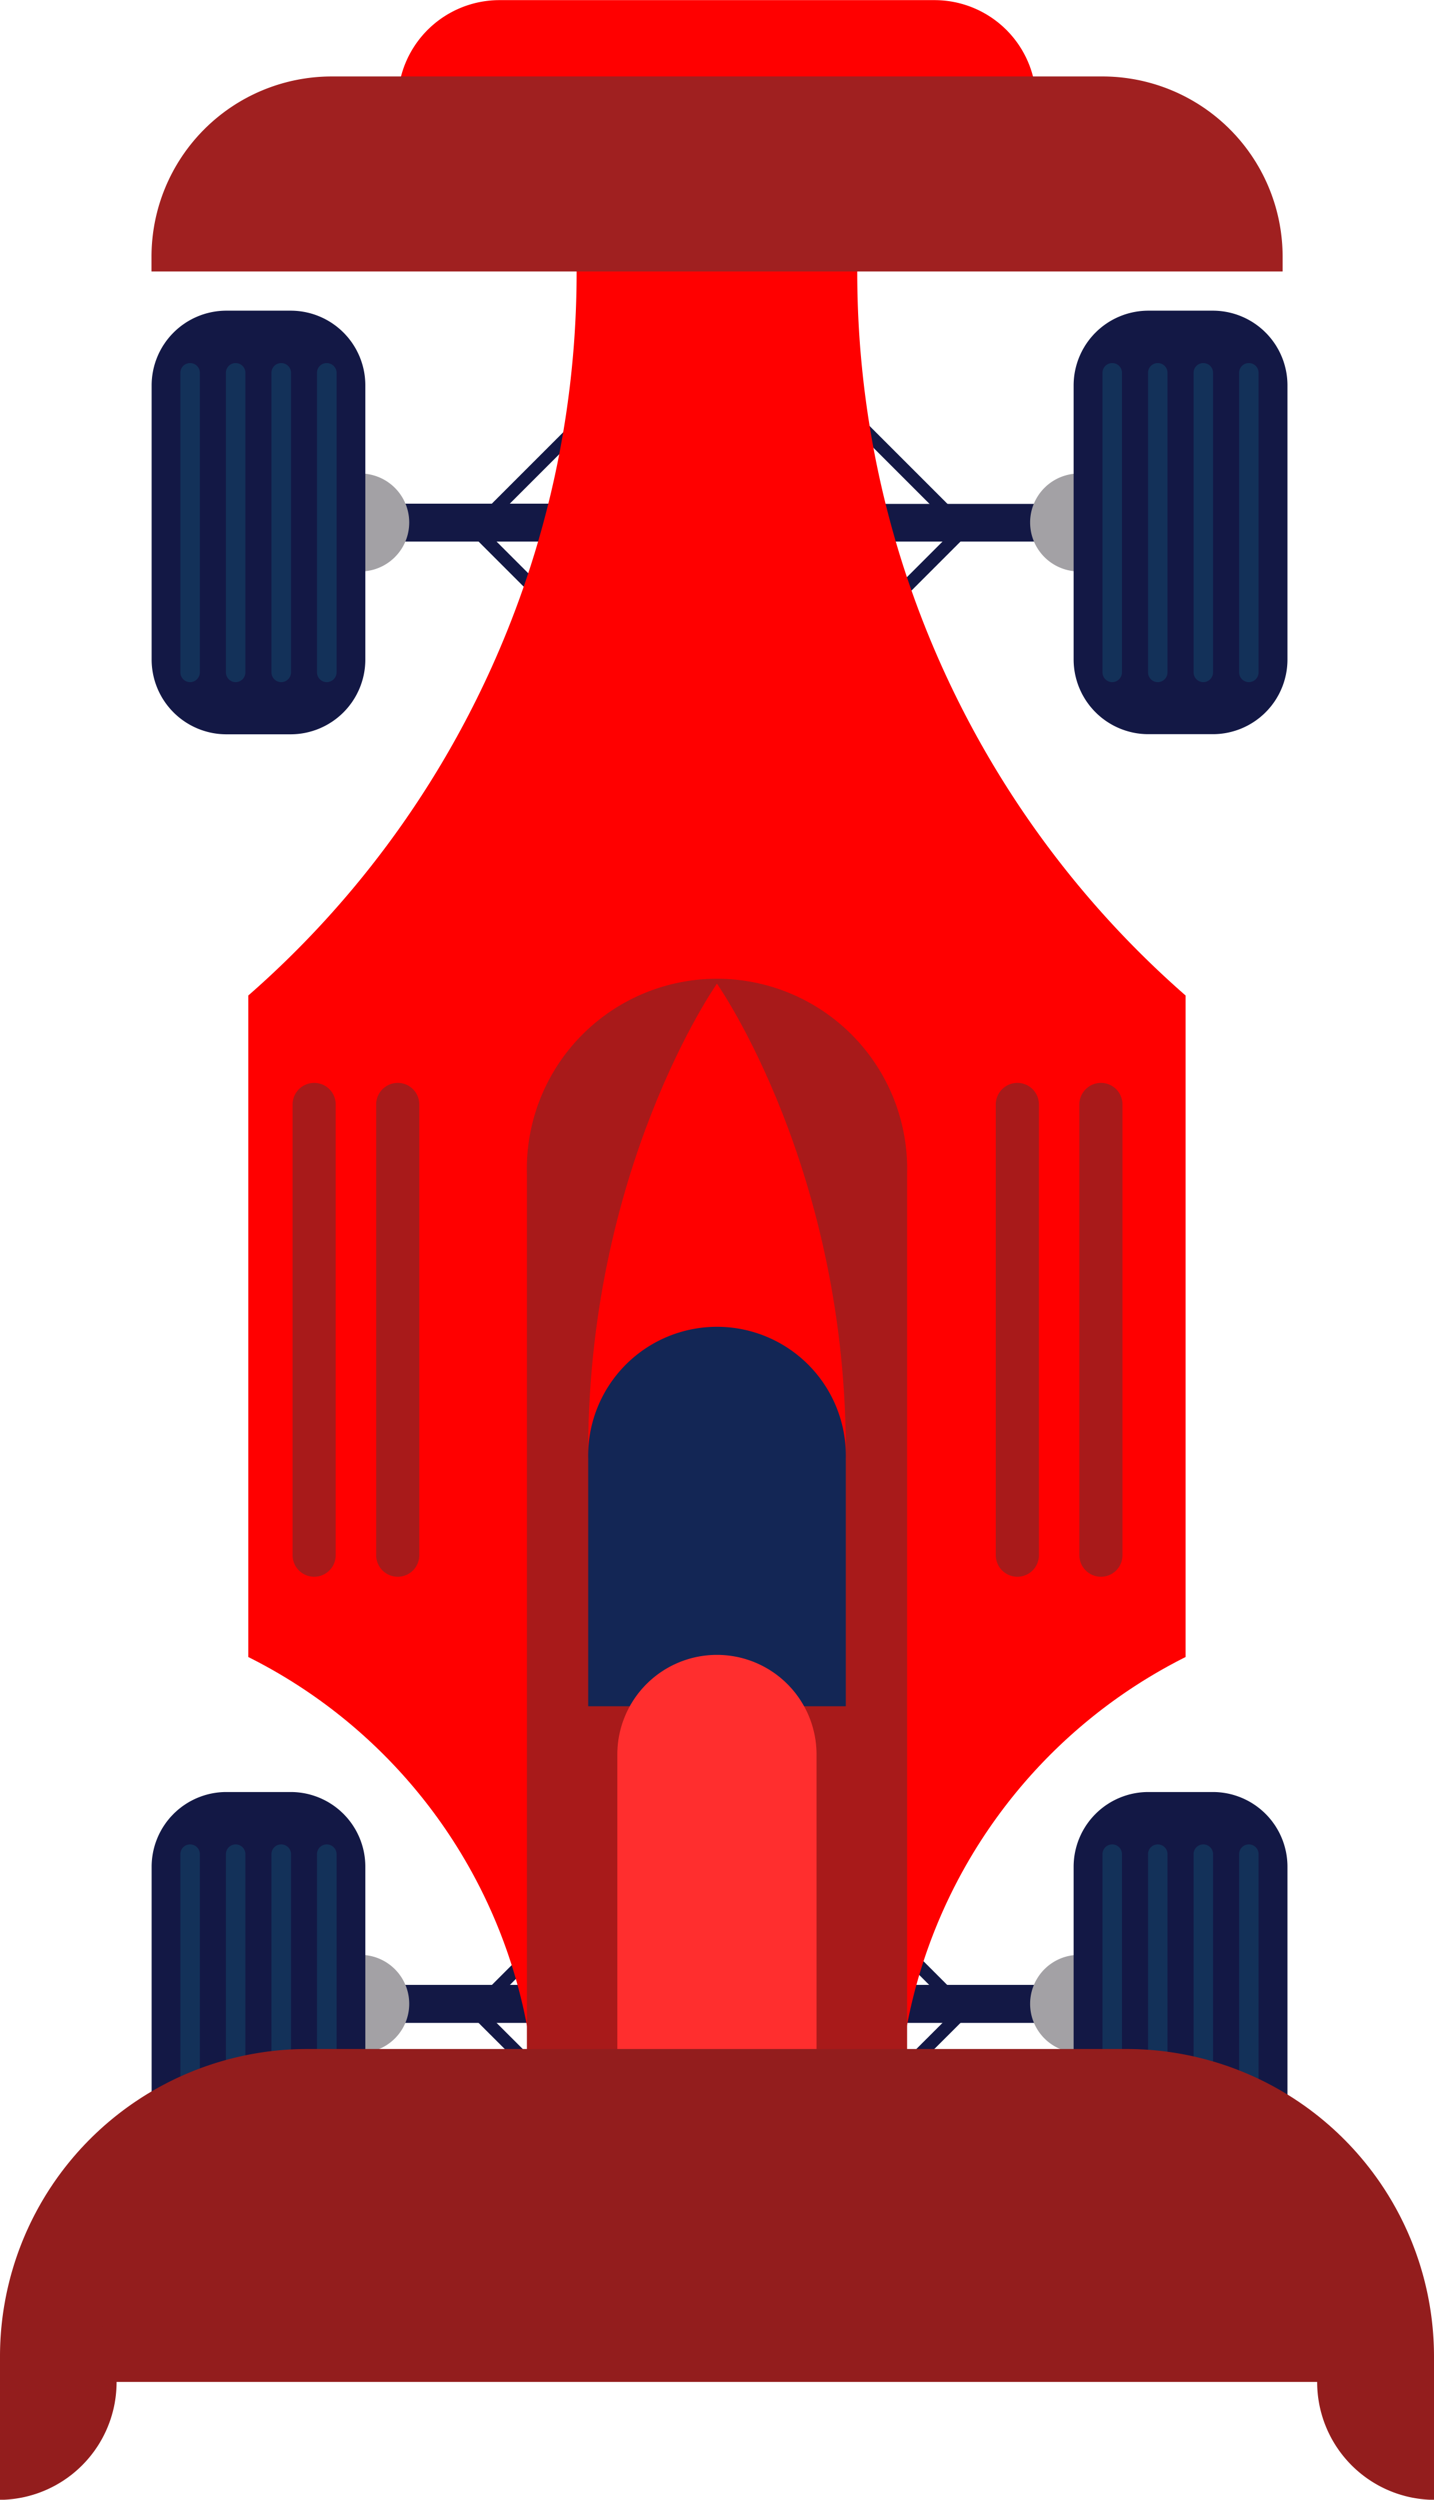 <svg id="Layer_4" data-name="Layer 4" xmlns="http://www.w3.org/2000/svg" width="112.73" height="196.49" viewBox="0 0 112.73 196.49">
  <title>car</title>
  <g>
    <path d="M257.63,95.05V94.4a8,8,0,0,0-8-8H215.44a8,8,0,0,0-8,8v.65Z" transform="translate(-176.17 -86.39)" style="fill: red"/>
    <g>
      <polyline points="46.24 32.72 37.36 41.6 43.64 47.88" style="fill: none;stroke: #131845;stroke-miterlimit: 10"/>
      <path d="M232.07,127.47a1.49,1.49,0,0,1-1.49,1.49H207.27a1.49,1.49,0,0,1-1.49-1.49h0a1.48,1.48,0,0,1,1.49-1.49h23.31a1.48,1.48,0,0,1,1.49,1.49Z" transform="translate(-176.17 -86.39)" style="fill: #131845"/>
      <path d="M204.49,123.61v7.7a3.85,3.85,0,0,0,0-7.7Z" transform="translate(-176.17 -86.39)" style="fill: #a3a1a5"/>
      <path d="M17.79,24.42h5.06a5.87,5.87,0,0,1,5.87,5.87V51.84a5.88,5.88,0,0,1-5.87,5.88H17.79a5.88,5.88,0,0,1-5.87-5.87V30.3A5.88,5.88,0,0,1,17.79,24.42Z" style="fill: #131845"/>
      <g>
        <path d="M191.88,139.24a.77.77,0,0,1-.77.77h0a.77.77,0,0,1-.76-.77V115.7a.76.76,0,0,1,.76-.77h0a.76.76,0,0,1,.77.77Z" transform="translate(-176.17 -86.39)" style="fill: #133159"/>
        <path d="M195.46,139.24a.77.77,0,0,1-.76.77h0a.77.77,0,0,1-.77-.77V115.7a.76.76,0,0,1,.77-.77h0a.76.76,0,0,1,.76.77Z" transform="translate(-176.17 -86.39)" style="fill: #133159"/>
        <path d="M199.05,139.24a.78.78,0,0,1-.77.77h0a.77.77,0,0,1-.77-.77V115.7a.76.76,0,0,1,.77-.77h0a.77.77,0,0,1,.77.77Z" transform="translate(-176.17 -86.39)" style="fill: #133159"/>
        <path d="M202.63,139.24a.78.78,0,0,1-.77.77h0a.77.77,0,0,1-.77-.77V115.7a.76.76,0,0,1,.77-.77h0a.77.77,0,0,1,.77.77Z" transform="translate(-176.17 -86.39)" style="fill: #133159"/>
      </g>
    </g>
    <g>
      <polyline points="66.89 32.72 75.77 41.6 69.49 47.88" style="fill: none;stroke: #131845;stroke-miterlimit: 10"/>
      <path d="M233.39,127.47a1.49,1.49,0,0,0,1.49,1.49H258.2a1.49,1.49,0,0,0,1.49-1.49h0A1.49,1.49,0,0,0,258.2,126H234.88a1.49,1.49,0,0,0-1.49,1.49Z" transform="translate(-176.17 -86.39)" style="fill: #131845"/>
      <path d="M261,123.61v7.7a3.85,3.85,0,0,1,0-7.7Z" transform="translate(-176.17 -86.39)" style="fill: #a3a1a5"/>
      <path d="M90.28,24.42h5.06a5.87,5.87,0,0,1,5.87,5.87V51.84a5.87,5.87,0,0,1-5.87,5.87H90.28a5.88,5.88,0,0,1-5.88-5.88V30.3A5.88,5.88,0,0,1,90.28,24.42Z" style="fill: #131845"/>
      <g>
        <path d="M273.58,139.24a.77.77,0,0,0,.77.77h0a.77.77,0,0,0,.76-.77V115.7a.76.76,0,0,0-.76-.77h0a.76.76,0,0,0-.77.77Z" transform="translate(-176.17 -86.39)" style="fill: #133159"/>
        <path d="M270,139.24a.77.77,0,0,0,.77.77h0a.77.77,0,0,0,.76-.77V115.7a.76.76,0,0,0-.76-.77h0a.76.76,0,0,0-.77.77Z" transform="translate(-176.17 -86.39)" style="fill: #133159"/>
        <path d="M266.42,139.24a.77.77,0,0,0,.76.77h0a.77.77,0,0,0,.77-.77V115.7a.76.76,0,0,0-.77-.77h0a.76.76,0,0,0-.76.77Z" transform="translate(-176.17 -86.39)" style="fill: #133159"/>
        <path d="M262.84,139.24a.77.77,0,0,0,.76.77h0a.77.77,0,0,0,.77-.77V115.7a.76.76,0,0,0-.77-.77h0a.76.76,0,0,0-.76.77Z" transform="translate(-176.17 -86.39)" style="fill: #133159"/>
      </g>
    </g>
    <g>
      <polyline points="46.24 149.16 37.36 158.04 43.64 164.31" style="fill: none;stroke: #131845;stroke-miterlimit: 10"/>
      <path d="M232.07,243.91a1.49,1.49,0,0,1-1.49,1.49H207.27a1.49,1.49,0,0,1-1.49-1.49h0a1.49,1.49,0,0,1,1.49-1.5h23.31a1.49,1.49,0,0,1,1.49,1.5Z" transform="translate(-176.17 -86.39)" style="fill: #131845"/>
      <path d="M204.49,240.05v7.7a3.85,3.85,0,1,0,0-7.7Z" transform="translate(-176.17 -86.39)" style="fill: #a3a1a5"/>
      <path d="M17.79,140.86h5.06a5.87,5.87,0,0,1,5.87,5.87v21.55a5.88,5.88,0,0,1-5.88,5.88H17.79a5.87,5.87,0,0,1-5.87-5.87V146.73A5.88,5.88,0,0,1,17.79,140.86Z" style="fill: #131845"/>
      <g>
        <path d="M191.88,255.68a.76.76,0,0,1-.77.76h0a.76.76,0,0,1-.76-.76V232.13a.76.76,0,0,1,.76-.76h0a.76.76,0,0,1,.77.76Z" transform="translate(-176.17 -86.39)" style="fill: #133159"/>
        <path d="M195.46,255.68a.76.76,0,0,1-.76.76h0a.76.76,0,0,1-.77-.76V232.13a.76.76,0,0,1,.77-.76h0a.76.76,0,0,1,.76.76Z" transform="translate(-176.17 -86.39)" style="fill: #133159"/>
        <path d="M199.05,255.68a.77.77,0,0,1-.77.76h0a.76.76,0,0,1-.77-.76V232.13a.76.76,0,0,1,.77-.76h0a.77.77,0,0,1,.77.76Z" transform="translate(-176.17 -86.39)" style="fill: #133159"/>
        <path d="M202.63,255.68a.77.77,0,0,1-.77.76h0a.76.76,0,0,1-.77-.76V232.13a.76.76,0,0,1,.77-.76h0a.77.77,0,0,1,.77.76Z" transform="translate(-176.17 -86.39)" style="fill: #133159"/>
      </g>
    </g>
    <g>
      <polyline points="66.89 149.16 75.77 158.04 69.49 164.31" style="fill: none;stroke: #131845;stroke-miterlimit: 10"/>
      <path d="M233.39,243.91a1.49,1.49,0,0,0,1.49,1.49H258.2a1.49,1.49,0,0,0,1.49-1.49h0a1.5,1.5,0,0,0-1.49-1.5H234.88a1.5,1.5,0,0,0-1.49,1.5Z" transform="translate(-176.17 -86.39)" style="fill: #131845"/>
      <path d="M261,240.05v7.7a3.85,3.85,0,0,1,0-7.7Z" transform="translate(-176.17 -86.39)" style="fill: #a3a1a5"/>
      <path d="M90.28,140.86h5.06a5.87,5.87,0,0,1,5.87,5.87v21.55a5.88,5.88,0,0,1-5.88,5.88H90.28a5.88,5.88,0,0,1-5.88-5.88V146.73A5.88,5.88,0,0,1,90.28,140.86Z" style="fill: #131845"/>
      <g>
        <path d="M273.58,255.68a.76.76,0,0,0,.77.76h0a.76.76,0,0,0,.76-.76V232.13a.76.76,0,0,0-.76-.76h0a.76.76,0,0,0-.77.76Z" transform="translate(-176.17 -86.39)" style="fill: #133159"/>
        <path d="M270,255.68a.76.76,0,0,0,.77.76h0a.76.76,0,0,0,.76-.76V232.13a.76.76,0,0,0-.76-.76h0a.76.76,0,0,0-.77.76Z" transform="translate(-176.17 -86.39)" style="fill: #133159"/>
        <path d="M266.42,255.68a.76.76,0,0,0,.76.76h0a.76.76,0,0,0,.77-.76V232.13a.76.76,0,0,0-.77-.76h0a.76.76,0,0,0-.76.76Z" transform="translate(-176.17 -86.39)" style="fill: #133159"/>
        <path d="M262.84,255.68a.76.76,0,0,0,.76.76h0a.76.76,0,0,0,.77-.76V232.13a.76.76,0,0,0-.77-.76h0a.76.76,0,0,0-.76.76Z" transform="translate(-176.17 -86.39)" style="fill: #133159"/>
      </g>
    </g>
    <path d="M221.21,101.23c.18,2.14.29,4.3.29,6.5a75.52,75.52,0,0,1-25.81,56.91v52a40.92,40.92,0,0,1,22.15,30.4h14.69v-147Z" transform="translate(-176.17 -86.39)" style="fill: red"/>
    <path d="M243.86,101.23c-.18,2.14-.3,4.3-.3,6.5a75.52,75.52,0,0,0,25.81,56.91v52a41,41,0,0,0-22.15,30.4H232.53l-2.15-147Z" transform="translate(-176.17 -86.39)" style="fill: red"/>
    <path d="M277,107.73v-1.16A14.17,14.17,0,0,0,262.81,92.4H202.25a14.17,14.17,0,0,0-14.17,14.17v1.16Z" transform="translate(-176.17 -86.39)" style="fill: #a02020"/>
    <path d="M247.48,257V178.66a14.95,14.95,0,1,0-29.89,0v76.47C227.54,255.84,237.51,256.42,247.48,257Z" transform="translate(-176.17 -86.39)" style="fill: #a81a1a"/>
    <path d="M232.53,163.71s-10.32,14.66-10.12,37.42c4.7,4.7,8.56-5.34,9.75-8.92,1.37,3.58,5.79,13.62,10.5,8.92C242.86,178.37,232.53,163.71,232.53,163.71Z" transform="translate(-176.17 -86.39)" style="fill: red"/>
    <path d="M242.66,220.51V201.13a10.13,10.13,0,1,0-20.25,0v19.38Z" transform="translate(-176.17 -86.39)" style="fill: #132655"/>
    <g>
      <path d="M240.36,265.3v-41a7.83,7.83,0,0,0-15.66,0v40.08C229.92,264.72,235.14,265,240.36,265.3Z" transform="translate(-176.17 -86.39)" style="fill: #ff2e2e"/>
      <path d="M288.9,273.62v-2a24.18,24.18,0,0,0-24.18-24.17H200.34a24.17,24.17,0,0,0-24.17,24.17v2Z" transform="translate(-176.17 -86.39)" style="fill: #931d1d"/>
      <path d="M287.72,272.17l-1.24-1.61a8,8,0,0,1-1-3.11,8.39,8.39,0,0,1-.55-2.15,9.26,9.26,0,0,0,4,17.59v-9.81A8.19,8.19,0,0,1,287.72,272.17Z" transform="translate(-176.17 -86.39)" style="fill: #931d1d"/>
      <path d="M177.29,272.17l1.24-1.61a42.29,42.29,0,0,0,1.59-5.26,9.26,9.26,0,0,1-4,17.59v-9.81A8.74,8.74,0,0,0,177.29,272.17Z" transform="translate(-176.17 -86.39)" style="fill: #931d1d"/>
    </g>
    <g>
      <path d="M202.56,208.64a1.69,1.69,0,0,1-1.69,1.69h0a1.7,1.7,0,0,1-1.7-1.69V173.2a1.7,1.7,0,0,1,1.7-1.69h0a1.69,1.69,0,0,1,1.69,1.69Z" transform="translate(-176.17 -86.39)" style="fill: #a81a1a"/>
      <path d="M209.13,208.64a1.69,1.69,0,0,1-1.69,1.69h0a1.7,1.7,0,0,1-1.7-1.69V173.2a1.7,1.7,0,0,1,1.7-1.69h0a1.69,1.69,0,0,1,1.69,1.69Z" transform="translate(-176.17 -86.39)" style="fill: #a81a1a"/>
    </g>
    <g>
      <path d="M257.84,208.64a1.69,1.69,0,0,1-1.69,1.69h0a1.7,1.7,0,0,1-1.7-1.69V173.2a1.7,1.7,0,0,1,1.7-1.69h0a1.69,1.69,0,0,1,1.69,1.69Z" transform="translate(-176.17 -86.39)" style="fill: #a81a1a"/>
      <path d="M264.41,208.64a1.69,1.69,0,0,1-1.69,1.69h0a1.7,1.7,0,0,1-1.7-1.69V173.2a1.7,1.7,0,0,1,1.7-1.69h0a1.69,1.69,0,0,1,1.69,1.69Z" transform="translate(-176.17 -86.39)" style="fill: #a81a1a"/>
    </g>
  </g>
</svg>
